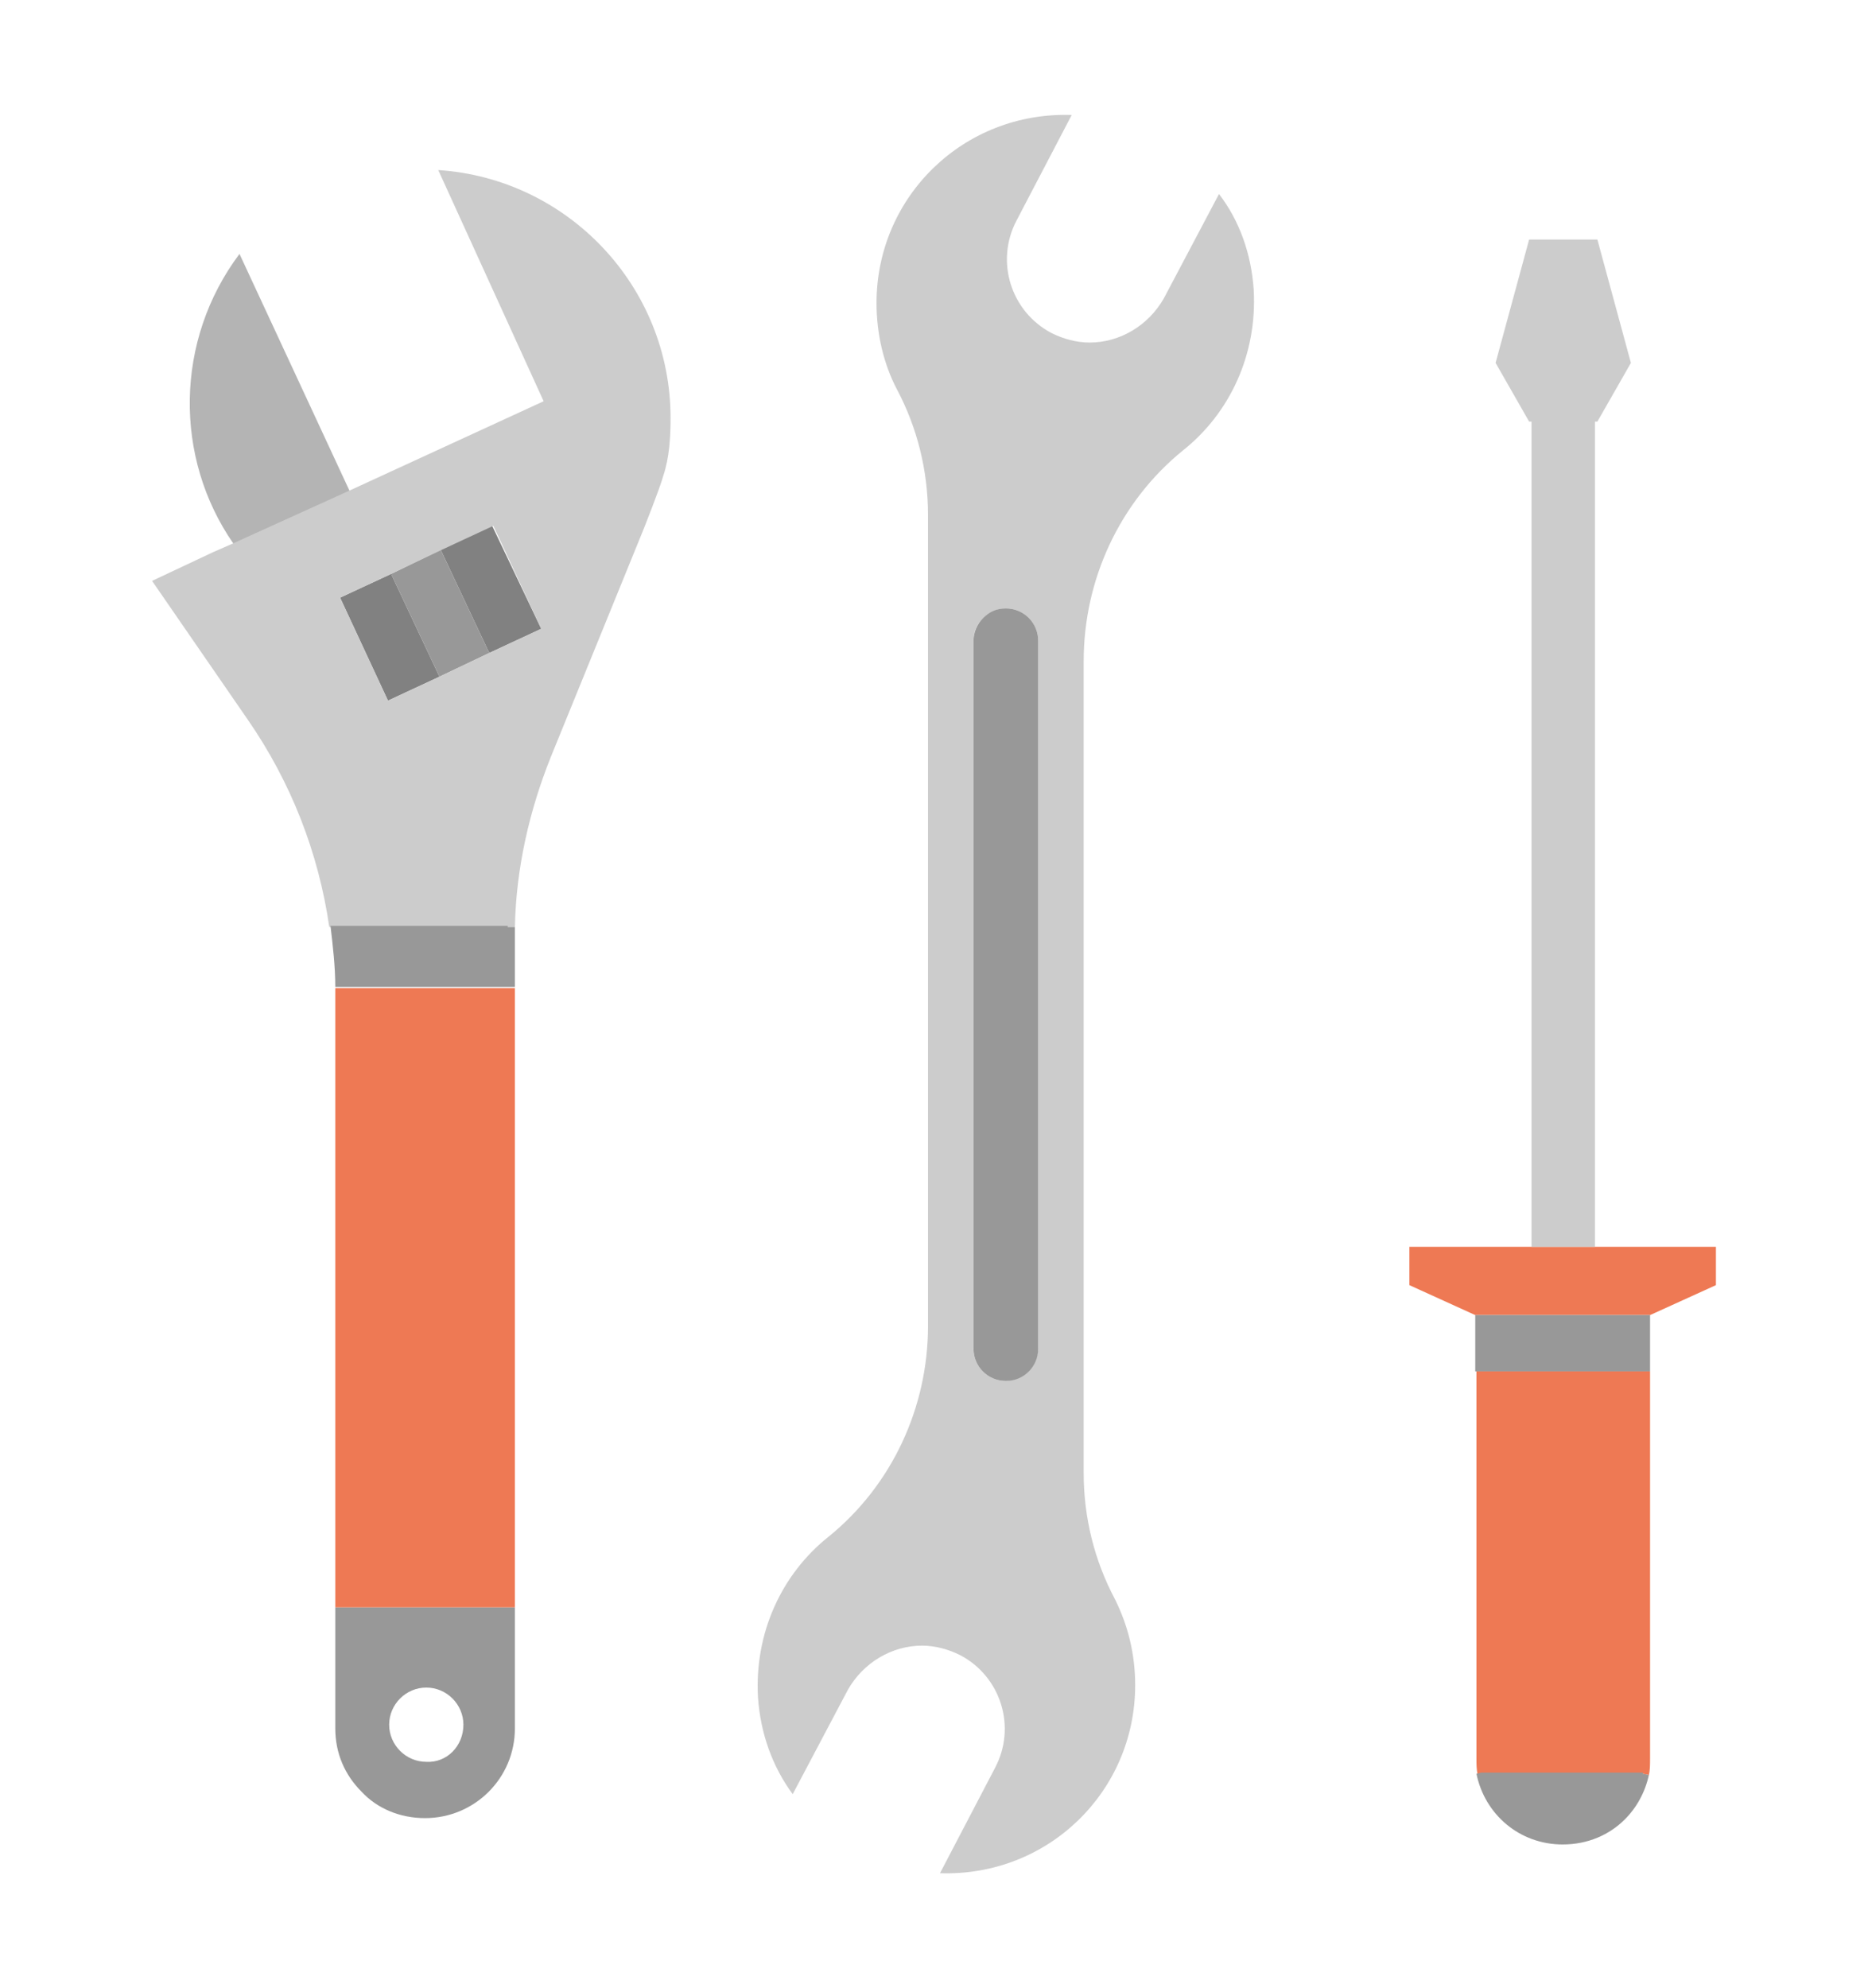 <?xml version="1.0" encoding="utf-8"?>
<!-- Generator: Adobe Illustrator 22.1.0, SVG Export Plug-In . SVG Version: 6.00 Build 0)  -->
<svg version="1.1" id="Layer_1" xmlns="http://www.w3.org/2000/svg" xmlns:xlink="http://www.w3.org/1999/xlink" x="0px" y="0px"
	 viewBox="0 0 156 166" style="enable-background:new 0 0 156 166;" xml:space="preserve">
<style type="text/css">
	.st0{fill:#B4B4B4;}
	.st1{fill:#818181;}
	.st2{fill:#989898;}
	.st3{fill:#CCCCCC;}
	.st4{fill:#EE7954;}
</style>
<g id="Layer_2">
</g>
<g>
	<g>
		<path class="st0" d="M20,21.2L29.2,41l-9.7,4.4v0C14.5,38.2,14.6,28.4,20,21.2z"/>
		<polygon class="st1" points="32.7,48 36.7,56.5 32.4,58.5 28.4,49.9 32.7,47.9 		"/>
		<polygon class="st1" points="41.1,43.9 45.2,52.5 40.9,54.5 40.8,54.4 36.8,45.9 		"/>
		<polygon class="st2" points="40.8,54.4 40.9,54.5 36.7,56.5 32.7,48 32.7,47.9 36.8,45.9 		"/>
		<path class="st3" d="M36.7,56.5l4.2-2l4.3-2l-4-8.6l-4.3,2l-4.2,2l-4.3,2l4,8.6L36.7,56.5z M56,34.9c0,1.6-0.1,3.3-0.6,4.8
			c-0.3,1.1-1.7,4.6-1.7,4.6l0,0l-7.7,18.9c-1.8,4.5-2.9,9.3-3,14.2l-0.6,0H27.5c-0.9-6.2-3.2-12.1-6.8-17.3l-8-11.6l5.1-2.4
			l1.6-0.7l9.7-4.4l16.3-7.5l-8.8-19.3C47.4,14.9,56,23.9,56,34.9z"/>
		<path class="st2" d="M43,134.2v10.1c0,4.2-3.4,7.5-7.5,7.5c-2.1,0-4-0.8-5.3-2.2c-1.4-1.4-2.2-3.2-2.2-5.3v-10.1h0.4h13.8H43z
			 M38.7,144c0-1.7-1.4-3.1-3.1-3.1c-1.7,0-3.1,1.4-3.1,3.1c0,1.7,1.4,3.1,3.1,3.1C37.3,147.2,38.7,145.8,38.7,144z"/>
		<path class="st2" d="M42.4,77.4l0.6,0c0,0.4,0,0.9,0,1.3v3.7h-0.8H28.4l-0.4,0c0-1.7-0.2-3.4-0.4-5.1H42.4z"/>
		<path class="st4" d="M43,82.5v51.7h-0.8H28.4H28V83.5c0-0.3,0-0.7,0-1l0.4,0h13.8L43,82.5L43,82.5z"/>
	</g>
	<g>
		<g id="XMLID_24_">
			<g>
				<path class="st3" d="M104.7,24.2c0.3,5.4-2,10.3-5.9,13.4c-5.3,4.3-8.3,10.8-8.3,17.6V123c0,3.7,0.9,7.3,2.6,10.5
					c1.1,2.2,1.7,4.6,1.7,7.2c0,8.9-7.3,16-16.3,15.7l4.6-8.8c1.8-3.4,0.5-7.6-2.9-9.4c-1-0.5-2.1-0.8-3.2-0.8
					c-2.5,0-4.9,1.4-6.2,3.7l-4.6,8.7c-1.7-2.3-2.7-5.1-2.9-8.1c-0.3-5.4,2-10.3,5.9-13.4c5.3-4.3,8.3-10.8,8.3-17.6V43
					c0-3.7-0.9-7.3-2.6-10.5c-1.1-2.1-1.7-4.6-1.7-7.2c0-8.9,7.3-16,16.3-15.7l-4.6,8.8c-1.8,3.4-0.5,7.6,2.9,9.4
					c1,0.5,2.1,0.8,3.2,0.8c2.5,0,4.9-1.4,6.2-3.7l4.6-8.7C103.5,18.4,104.5,21.2,104.7,24.2z M86.7,112.5V53.5
					c0-1.5-1.2-2.7-2.7-2.7c-0.7,0-1.4,0.3-1.9,0.8c-0.5,0.5-0.8,1.1-0.8,1.9v59.1c0,1.5,1.2,2.7,2.7,2.7
					C85.5,115.2,86.7,114,86.7,112.5z"/>
				<path class="st2" d="M86.7,53.5v59.1c0,1.5-1.2,2.7-2.7,2.7c-1.5,0-2.7-1.2-2.7-2.7V53.5c0-0.7,0.3-1.4,0.8-1.9
					c0.5-0.5,1.1-0.8,1.9-0.8C85.5,50.8,86.7,52,86.7,53.5z"/>
			</g>
		</g>
	</g>
	<g>
		<g id="XMLID_23_">
			<g>
				<polygon class="st4" points="143.3,104.1 143.3,107.3 137.8,109.8 123.2,109.8 117.7,107.3 117.7,104.1 127.9,104.1 
					133.2,104.1 				"/>
				<path class="st4" d="M137.8,114.5v32.3c0,0.5,0,1-0.1,1.4l-0.5-0.1h-13.4l-0.4,0.1c-0.1-0.5-0.1-0.9-0.1-1.4v-32.3h0.5h13.4
					H137.8z"/>
				<polygon class="st2" points="137.8,109.8 137.8,114.5 137.2,114.5 123.7,114.5 123.2,114.5 123.2,109.8 				"/>
				<path class="st2" d="M137.2,148.1l0.5,0.1c-0.3,1.4-1,2.7-2,3.7c-1.3,1.3-3.1,2.1-5.2,2.1c-3.6,0-6.5-2.5-7.2-5.9l0.4-0.1H137.2
					z"/>
				<polygon class="st3" points="133.4,20 136.2,30.3 133.4,35.2 133.2,35.2 133.2,104.1 127.9,104.1 127.9,35.2 127.7,35.2 
					124.9,30.3 127.7,20 				"/>
			</g>
		</g>
	</g>
</g>
</svg>
